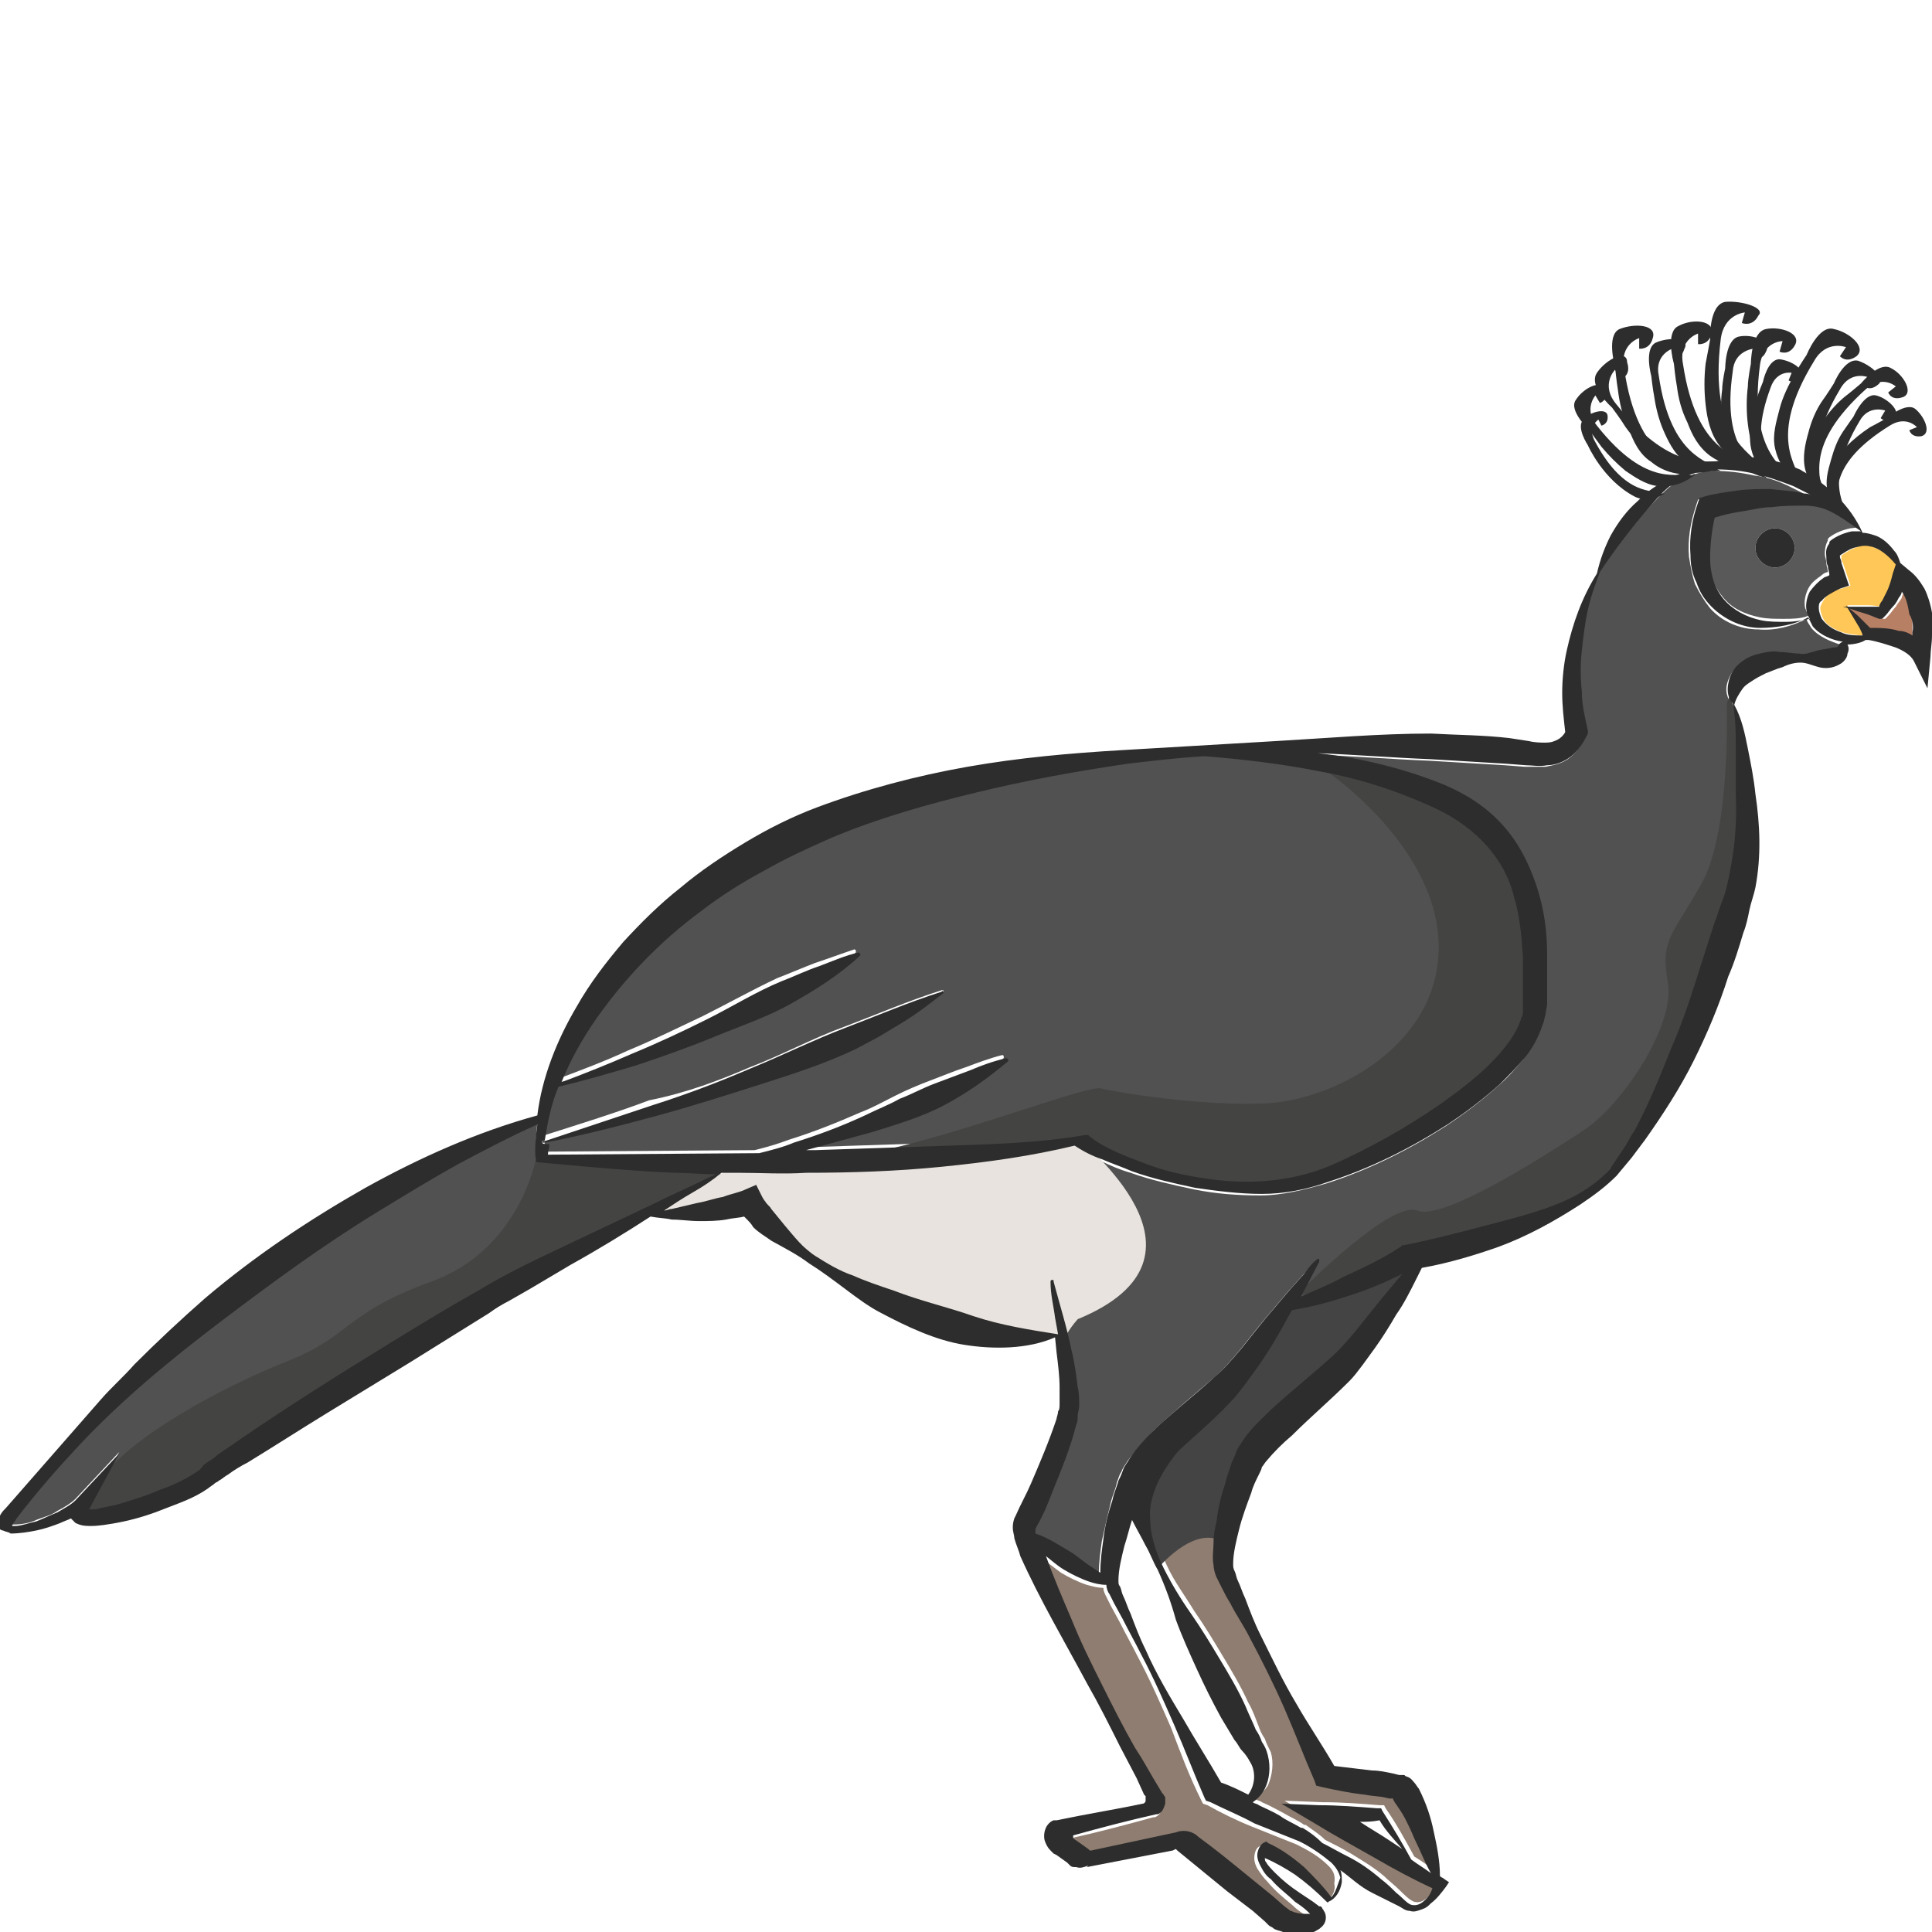 <?xml version="1.0" encoding="utf-8"?>
<!-- Generator: Adobe Illustrator 23.0.0, SVG Export Plug-In . SVG Version: 6.00 Build 0)  -->
<svg version="1.1" id="Layer_1" xmlns="http://www.w3.org/2000/svg" xmlns:xlink="http://www.w3.org/1999/xlink" x="0px" y="0px"
	 viewBox="0 0 128 128" style="enable-background:new 0 0 128 128;" xml:space="preserve">
<style type="text/css">
	.st0{fill:#515151;}
	.st1{fill:#595959;}
	.st2{fill:#FFC757;}
	.st3{fill:#B77F64;}
	.st4{fill:#8E7D70;}
	.st5{fill:#444444;}
	.st6{fill:#E8E3DE;}
	.st7{fill:#444443;}
	.st8{fill:#2D2D2D;}
</style>
<g>
	<path class="st0" d="M49.7,70.7c2.1-0.8,4.1-1.9,6.3-2.7c2.1-0.8,4.2-1.7,6.4-2.4c0,0,0.1,0,0.1,0c0,0,0,0.1,0,0.1
		c-0.9,0.7-1.8,1.4-2.8,2c-0.5,0.3-1,0.6-1.5,0.9l-1.5,0.8c-2.1,1-4.3,1.7-6.5,2.4c-2.2,0.7-4.4,1.4-6.6,2c-2.2,0.6-5.2,1.4-7.5,1.8
		c0,0.2-0.1,0.4-0.1,0.7l14-0.1c0.8-0.2,1.5-0.4,2.3-0.7c1.6-0.5,3.1-1.1,4.7-1.8c0.8-0.3,1.5-0.7,2.3-1.1c0.8-0.4,1.5-0.7,2.3-1
		c0.8-0.3,1.5-0.6,2.4-0.9c0.8-0.3,1.6-0.6,2.4-0.8c0,0,0.1,0,0.1,0.1c0,0,0,0.1,0,0.1c-1.3,1.2-2.7,2.1-4.2,2.9
		c-1.5,0.8-3.2,1.3-4.8,1.8c-1.4,0.5-2.9,0.9-4.4,1.2l0.6,0l9-0.3c3-0.1,6-0.2,8.9-0.7l0.2,0l0.1,0.1c1,0.8,2.4,1.4,3.7,1.8
		c1.3,0.5,2.7,0.8,4.1,1c2.8,0.4,5.7,0.2,8.2-0.9c2.6-1.1,5.1-2.5,7.3-4.1c1.1-0.8,2.2-1.7,3.2-2.6c0.9-0.9,1.8-2,2.1-3.1
		c0-0.1,0.1-0.3,0.1-0.4c0-0.1,0-0.2,0-0.4l0-1.1c0-0.7,0-1.4,0-2.1c-0.1-1.4-0.2-2.7-0.6-4c-0.7-2.5-2.5-4.6-4.9-5.7
		c-2.5-1.2-5.2-2-8-2.6c-2.5-0.5-5-0.7-7.6-1c-1.7,0.1-3.4,0.3-5.1,0.5c-3.4,0.5-6.7,1.1-10,1.9c-3.3,0.8-6.5,1.7-9.6,3
		c-1.5,0.6-3,1.4-4.5,2.2c-1.5,0.8-2.9,1.7-4.2,2.7c-2.7,2-5,4.4-6.9,7.1c-0.9,1.3-1.7,2.7-2.3,4.2c1.6-0.6,3.2-1.2,4.7-1.9
		c1.7-0.7,3.3-1.5,5-2.3c1.6-0.8,3.2-1.7,4.9-2.5c0.8-0.3,1.7-0.7,2.5-1c0.9-0.3,1.7-0.6,2.6-0.9c0,0,0.1,0,0.1,0.1c0,0,0,0.1,0,0.1
		c-1.4,1.3-3,2.3-4.6,3.2c-1.6,0.9-3.4,1.5-5.1,2.2c-1.7,0.7-3.5,1.3-5.2,1.9c-1.7,0.5-3.4,1-5.1,1.4c-0.5,1.2-0.7,2.3-0.9,3.5
		c2.2-0.7,5.1-1.6,7.2-2.4C45.5,72.4,47.6,71.6,49.7,70.7z"/>
	<path class="st1" d="M117.3,33.4c-0.7,0.1-1.4,0.2-2.1,0.3c-0.6,0.1-1.2,0.3-1.7,0.4c-0.2,0.9-0.3,1.8-0.3,2.7c0,1,0.3,2,0.9,2.7
		c0.6,0.8,1.5,1.2,2.5,1.4c0.5,0.1,1,0.1,1.6,0.1c0.5,0,1.1,0,1.6-0.2c-0.1-0.2-0.1-0.3-0.2-0.5c-0.1-0.4,0-0.9,0.2-1.3
		c0.2-0.4,0.5-0.6,0.9-0.9c0.1-0.1,0.3-0.2,0.4-0.2c0-0.2-0.1-0.4-0.1-0.6c0-0.2-0.1-0.4-0.1-0.6c0-0.2,0-0.5,0.2-0.9l0-0.1l0.1-0.1
		c0.4-0.3,0.9-0.5,1.4-0.6c0.2,0,0.4-0.1,0.6,0c-0.7-0.6-1.4-1.1-2.1-1.5c-0.6-0.2-1.2-0.3-1.8-0.4C118.7,33.3,118,33.3,117.3,33.4z
		 M117.6,37.6c-0.7,0-1.3-0.6-1.3-1.3c0-0.7,0.6-1.3,1.3-1.3c0.7,0,1.3,0.6,1.3,1.3C118.9,37,118.3,37.6,117.6,37.6z"/>
	<path class="st0" d="M44.7,77.6c-3-0.2-9-0.7-9.1-0.7c0,0-0.1,0-0.1-0.1c0-0.8,0-1.6,0.1-2.4c-1.8,0.8-3.5,1.7-5.2,2.6
		c-1.8,1-3.7,2.1-5.4,3.2c-3.6,2.2-7,4.7-10.3,7.2c-3.3,2.5-6.6,5.2-9.5,8.3c-1.4,1.5-2.8,3.1-4.1,4.8c-0.2,0.2-0.3,0.4-0.3,0.5
		c0,0,0.1,0,0.2,0c0.4,0,1-0.1,1.4-0.3c0.5-0.2,1-0.3,1.4-0.6c0.4-0.2,0.9-0.5,1.2-0.8l2.9-3.1l-2,3.7c0.1,0,0.2,0,0.4,0
		c0.5,0,0.9-0.2,1.4-0.3c1-0.3,1.9-0.6,2.9-1c0.9-0.4,1.9-0.8,2.6-1.3c0.1-0.1,0.2-0.1,0.2-0.2c0.1-0.1,0.2-0.2,0.3-0.3
		c0.2-0.2,0.4-0.3,0.7-0.5c0.4-0.3,0.9-0.6,1.3-0.9c3.5-2.4,7-4.6,10.6-6.8c1.8-1.1,3.6-2.1,5.4-3.2c1.9-1.1,3.7-2,5.6-2.9l5.7-2.7
		c1.5-0.7,3-1.4,4.4-2.2C46.5,77.7,45.6,77.7,44.7,77.6z"/>
	<path class="st2" d="M124.6,40.2c0.1-0.1,0.2-0.3,0.2-0.4c0.1-0.2,0.2-0.4,0.3-0.6c0.2-0.4,0.3-0.8,0.4-1.2l0.2-0.6
		c-0.5-0.6-1.1-1-1.7-1.2c-0.4-0.1-0.7-0.1-1.1,0.1c-0.3,0.1-0.6,0.3-0.9,0.5c0,0,0,0.1,0,0.1c0,0.1,0,0.3,0.1,0.4
		c0.1,0.3,0.2,0.6,0.3,0.9l0.2,0.6l-0.6,0.2c-0.5,0.1-1,0.4-1.2,0.8c-0.1,0.2-0.2,0.3-0.2,0.5c0,0.2,0.1,0.5,0.2,0.7
		c0.2,0.4,0.7,0.7,1.3,0.9c0.4,0.1,0.9,0.2,1.4,0.2l0,0c0-0.1-0.1-0.3-0.2-0.5l-0.3-0.5l-0.6-1c0.3,0,0.7,0,1.2,0
		C123.8,40.1,124.2,40.1,124.6,40.2z"/>
	<path class="st0" d="M120,41.6c-0.1-0.2-0.3-0.4-0.3-0.6c-1,0.5-2.1,0.8-3.2,0.7c-1.2,0-2.4-0.5-3.2-1.4c-0.4-0.5-0.7-1-1-1.6
		c-0.2-0.6-0.3-1.2-0.4-1.8c-0.1-1.2,0.1-2.3,0.5-3.5l0.1-0.3l0.3-0.1c0.7-0.2,1.5-0.3,2.2-0.4c0.7-0.1,1.5-0.1,2.2-0.1
		c0.7,0,1.5,0.1,2.2,0.3c0.2,0,0.3,0.1,0.5,0.1c-0.4-0.2-0.8-0.4-1.2-0.6c-0.8-0.4-1.6-0.7-2.5-0.8c-0.9-0.2-1.7-0.3-2.6-0.3
		c-0.7,0-1.4,0.2-2.1,0.5c-0.2,0.1-0.4,0.2-0.7,0.4c-0.6,0.5-1.2,1.1-1.7,1.7c-1.1,1.3-2.2,2.7-3.2,4.2c-0.3,0.8-0.6,1.7-0.8,2.5
		c-0.2,0.9-0.3,1.8-0.4,2.7c-0.1,0.9-0.1,1.8,0,2.7c0,0.9,0.2,1.7,0.4,2.6l0,0.2l-0.1,0.2c-0.2,0.4-0.5,0.9-1,1.3
		c-0.5,0.4-1.1,0.5-1.6,0.6c-0.5,0-1,0-1.4,0l-1.3-0.1c-1.7-0.1-3.4-0.2-5-0.3c-2.5-0.1-5-0.3-7.5-0.4c2.9,0.3,5.7,1,8.4,2.1
		c1.4,0.6,2.7,1.5,3.8,2.6c1.1,1.2,1.9,2.6,2.3,4.1c0.5,1.5,0.6,3,0.7,4.5c0,0.7,0,1.5,0,2.2l0,1.1c0,0.2,0,0.5-0.1,0.7
		c0,0.2-0.1,0.5-0.2,0.7c-0.3,0.8-0.7,1.5-1.2,2.2c-0.5,0.6-1,1.2-1.6,1.7c-1.1,1-2.3,1.9-3.5,2.7c-2.5,1.6-5.1,2.9-7.9,3.8
		c-1.4,0.4-2.9,0.8-4.4,0.8c-1.5,0-2.9-0.1-4.4-0.4c-1.4-0.3-2.8-0.6-4.2-1.1c-0.7-0.2-1.4-0.5-2-0.8c-0.6-0.3-1.2-0.5-1.8-0.9
		c-2.9,0.7-5.9,1.1-8.8,1.4c-3,0.3-6,0.4-9,0.4c-1.5,0-3,0-4.5,0c-0.4,0-0.7,0-1.1,0c-0.6,0.5-1.3,0.9-1.9,1.3
		c-0.6,0.4-1.2,0.8-1.9,1.2c0.2,0,0.3-0.1,0.5-0.1l1.7-0.4c0.6-0.1,1.1-0.2,1.7-0.4c0.5-0.1,1.1-0.3,1.5-0.5l0.7-0.3l0.4,0.8
		c0,0,0.1,0.2,0.2,0.3c0.1,0.2,0.2,0.3,0.4,0.5l0.9,1.1c0.6,0.7,1.3,1.4,2,2c0.8,0.5,1.6,1,2.5,1.3c0.9,0.3,1.8,0.6,2.7,1
		c1.7,0.7,3.5,1.2,5.3,1.7c1.7,0.5,3.6,0.9,5.6,1.2l-0.2-1.1c-0.1-0.8-0.3-1.5-0.3-2.4c0,0,0-0.1,0.1-0.1c0,0,0,0,0.1,0l0,0.1
		c0.4,1.5,0.9,3,1.2,4.6c0.2,0.8,0.3,1.6,0.4,2.4c0,0.4,0.1,0.8,0.1,1.2c0,0.2,0,0.4-0.1,0.7c0,0.2-0.1,0.4-0.1,0.6
		c-0.4,1.6-1,3-1.6,4.5c-0.3,0.7-0.7,1.4-1,2.2l-0.1,0.2c0,0,0,0,0,0c0,0.1,0,0.2,0,0.3c0.8,0.3,1.5,0.8,2.3,1.2
		c0.5,0.3,1,0.6,1.4,1l0.6,0.4c0-0.8,0.1-1.5,0.2-2.2c0.2-0.9,0.4-1.8,0.6-2.6c0.1-0.4,0.3-0.8,0.4-1.3c0.1-0.2,0.1-0.4,0.3-0.7
		c0.1-0.3,0.3-0.5,0.4-0.7c0.6-0.8,1.2-1.4,1.8-2.1c1.3-1.2,2.6-2.3,3.9-3.4c0.6-0.5,1.1-1.1,1.7-1.8l1.6-2l1.7-2l0.9-1
		c0.3-0.3,0.5-0.6,0.9-1c0,0,0.1,0,0.1,0c0,0,0,0.1,0,0.1l0,0.1L86.1,86c0,0,0,0,0,0c1-0.4,1.9-0.9,2.8-1.3c1.3-0.6,2.6-1.3,3.8-2
		l0.1-0.1l0.1,0c1.9-0.5,3.8-1,5.8-1.4c1.9-0.5,3.8-1,5.6-1.9c0.9-0.5,1.7-1.1,2.3-1.8l0.4-0.6l0.4-0.6c0.3-0.4,0.5-0.9,0.8-1.3
		c0.9-1.7,1.7-3.6,2.4-5.4c0.7-1.8,1.4-3.7,2-5.6l0.9-2.8c0.1-0.5,0.3-1,0.5-1.4c0.1-0.4,0.3-0.9,0.4-1.4c0.4-1.9,0.6-3.7,0.5-5.7
		c0-1,0-2,0-3c0-1,0-2-0.2-3c0,0,0,0,0,0c-0.2-0.4-0.4-0.8-0.3-1.3c0.1-0.5,0.4-1,0.8-1.4c0.4-0.3,0.9-0.5,1.3-0.6
		c0.5-0.1,0.9-0.1,1.3-0.1c0.4,0.1,0.9,0.1,1.3,0.1c0.4,0,0.9-0.1,1.2-0.2c0.4-0.1,0.7-0.1,1-0.2c0.1,0,0.2,0,0.4-0.1
		c0.1,0,0.2-0.1,0.3-0.2c0,0,0,0-0.1,0C121.3,42.5,120.5,42.2,120,41.6z"/>
	<path class="st3" d="M126.2,39.2c-0.1,0.1-0.2,0.3-0.2,0.4c-0.1,0.2-0.3,0.4-0.4,0.6c-0.2,0.2-0.3,0.4-0.5,0.6l-0.2,0.2l-0.2,0
		c-0.4-0.1-0.7-0.2-1.1-0.4c-0.4-0.1-0.9-0.3-1.3-0.4c0.3,0.2,0.6,0.5,0.9,0.8c0.1,0.1,0.3,0.3,0.4,0.4c0.1,0.1,0.2,0.2,0.3,0.3
		c0.6,0,1.2,0,1.9,0.2c0.3,0.1,0.6,0.2,0.9,0.3c0-0.1,0-0.1,0-0.2c0-0.4,0-0.9,0-1.3C126.6,40.1,126.5,39.6,126.2,39.2z"/>
	<path class="st4" d="M85.8,86.6c-0.3,0.5-0.6,1.1-0.9,1.6c-0.4,0.8-0.9,1.5-1.4,2.2c-0.2,0.4-0.5,0.7-0.8,1.1
		c-0.3,0.4-0.6,0.7-0.9,1.1c-1.2,1.2-2.4,2.2-3.5,3.3c-2.3,2.7-1.9,4.5-1.9,4.5c0.1,1.1,0.4,2.3,0.9,3.3c0.5,1.1,1.2,2,1.8,3
		c0.7,1,1.3,2,1.9,3c0.6,1,1.2,2,1.7,3.1c0.3,0.5,0.5,1.1,0.7,1.6c0.1,0.3,0.2,0.5,0.4,0.8c0.1,0.3,0.2,0.5,0.4,0.9
		c0.2,0.7,0.1,1.5-0.2,2.2c-0.2,0.3-0.5,0.6-0.8,0.9c0.1,0.1,0.3,0.1,0.4,0.2c0.5,0.2,1,0.5,1.4,0.7c0.5,0.3,1,0.5,1.4,0.8l0.1,0
		c0.4,0.3,0.9,0.6,1.3,1c0.6,0.3,1.2,0.6,1.7,0.9c0.8,0.5,1.5,0.9,2.2,1.5c0.3,0.3,0.7,0.6,1,0.9c0.3,0.3,0.7,0.7,1,0.8
		c0.4,0.1,0.7-0.1,1-0.4c0.2-0.2,0.3-0.5,0.4-0.7c-1.3-0.6-2.5-1.3-3.8-2c-1.3-0.7-2.7-1.5-4-2.3l-2.2-1.3l2.5,0.1
		c1.3,0,2.6,0.1,3.8,0.2l0.3,0l0.1,0.2c0.7,1,1.3,2.1,1.9,3.2c0.5,0.3,0.9,0.6,1.3,0.9c-0.4-0.8-0.8-1.6-1.1-2.3
		c-0.2-0.4-0.4-0.9-0.6-1.3c-0.2-0.4-0.4-0.8-0.7-1.1c-0.4-0.4,0.1-0.1-0.6-0.3c-0.5-0.1-1-0.1-1.4-0.2c-1-0.1-1.9-0.3-2.8-0.5
		l-0.4-0.1l-0.1-0.3c-0.7-1.6-1.3-3.2-2-4.8c-0.7-1.6-1.5-3.1-2.3-4.7c-0.4-0.8-0.8-1.5-1.3-2.3c-0.2-0.4-0.4-0.8-0.6-1.1
		c-0.1-0.2-0.2-0.4-0.3-0.6c-0.1-0.2-0.2-0.5-0.2-0.8c-0.1-0.5-0.1-1,0-1.5c0-0.5,0.1-0.9,0.2-1.4c0.2-0.9,0.4-1.7,0.6-2.6
		c0.1-0.4,0.3-0.8,0.4-1.3c0.1-0.2,0.1-0.4,0.3-0.7c0.1-0.3,0.3-0.5,0.4-0.7c0.6-0.8,1.2-1.4,1.9-2.1c1.3-1.2,2.7-2.3,3.9-3.4
		c0.6-0.5,1.1-1.1,1.7-1.8l1.6-2l1.6-2c-1.2,0.6-2.4,1.1-3.7,1.5C88.2,86.1,87,86.4,85.8,86.6z"/>
	<path class="st4" d="M88,123.6c-0.6-0.6-1.3-1-2.1-1.4c-0.5-0.2-1-0.4-1.5-0.6c-0.5-0.2-1-0.4-1.5-0.6c-1-0.4-2-0.9-2.9-1.4
		l-0.3-0.1l-0.1-0.2c-0.8-1.6-1.4-3.2-2-4.8c-0.7-1.6-1.4-3.2-2.2-4.7c-0.4-0.8-0.8-1.5-1.2-2.3l-0.6-1.1c-0.1-0.2-0.2-0.4-0.3-0.6
		c-0.1-0.2-0.2-0.4-0.2-0.6c-0.4,0-0.7-0.1-1.1-0.2c-0.6-0.2-1.2-0.5-1.7-0.8c-0.4-0.3-0.8-0.6-1.2-0.9c0.5,1.4,1.1,2.8,1.7,4.2
		c0.6,1.4,1.3,2.9,2,4.3c0.7,1.4,1.5,2.8,2.2,4.2c0.4,0.7,0.8,1.4,1.2,2l0.6,1l0.1,0.1c0,0.1,0.1,0.1,0.1,0.2c0,0.1,0.1,0.3,0,0.4
		c0,0.3-0.2,0.6-0.5,0.7l0,0l-0.1,0c-1.8,0.5-3.7,1-5.5,1.4c0,0-0.1,0.1,0,0.1c0,0,0,0,0,0.1l0.3,0.2l0.7,0.5l0.1,0.1c0,0,0,0,0,0
		c0,0,0,0,0,0l0,0l0.1,0l5.6-1.2c0.5-0.2,1.1-0.1,1.5,0.3c1.1,0.9,2.2,1.7,3.3,2.6l1.6,1.3l0.8,0.7l0.4,0.3c0.1,0,0.2,0.1,0.3,0.1
		c0.3,0.1,0.6,0.1,0.9,0.1c0,0,0.1,0,0.1,0l-0.1-0.1c-0.3-0.2-0.6-0.4-0.9-0.7c-0.6-0.5-1.1-0.9-1.6-1.5c-0.3-0.3-0.5-0.6-0.7-0.9
		c-0.1-0.2-0.2-0.4-0.2-0.7c0-0.3,0.1-0.7,0.4-0.8l0.2-0.1l0.1,0.1c0.9,0.4,1.7,0.9,2.4,1.6c0.7,0.6,1.3,1.3,1.8,2
		c0.3-0.3,0.5-0.7,0.4-1.1C88.5,124.2,88.3,123.9,88,123.6z"/>
	<path class="st5" d="M76.9,103.7c0,0,2.6-3,4.4-1.3c1.1-4.7,1.3-7.2,4.5-9.4c3.2-2.2,5.8-5.9,6.3-6.6c0.5-0.8,1.9-3.5,1.7-3.4
		c-0.2,0.1-5.8,3.3-8.5,3.6c-1.2,1.5-6.1,8.2-7.9,8.9s-3.1,3.1-2.6,3.8C75.3,100.1,76.9,103.7,76.9,103.7z"/>
	<path class="st6" d="M71.7,75.5c-0.4,0.1,9.9,7.7-0.3,11.9c-0.7,0.8-0.7,1.1-0.9,1.1c-0.2,0-2.2,0.7-4.9,0
		c-2.7-0.7-9.1-3.4-10.1-4.1c-1-0.7-5.1-4.1-5.5-4.6c-1.5,0.4-5.8,0.6-6.6,0.4c2.4-1.4,5.8-3.2,5.8-3.2s10.4,0.1,13.1-0.2
		C65.2,76.7,71.7,75.5,71.7,75.5z"/>
	<path class="st7" d="M87.9,51.1c0,0,8.9,6,7.2,13.6c-1.2,5.3-7.2,8.2-11.2,8.4c-4.2,0.2-9.8-0.7-11-1c-1.2-0.2-12.6,4.4-18.1,4.7
		c11-0.6,17-1.3,17-1.3s8.8,5.6,16.3,2.3c6.5-2.6,12.3-5.9,13.2-9.8c0.8-3.9,0.5-11-2.7-13.2C95.2,52.5,87.9,51.1,87.9,51.1z"/>
	<path class="st7" d="M35.5,76.8c0,0-1.1,6-6.9,8.1c-5.8,2.1-5.3,3.6-9.6,5.3c-4.3,1.7-10.4,5-12.4,7.9c-1.9,2.7-1.1,2.5-1.1,2.5
		s6.4-0.7,8.2-2.5s13.9-9.2,16-10.3s14.7-8,15.3-8.4s3.8-2.5,3.7-2.5S35.5,76.8,35.5,76.8z"/>
	<path class="st7" d="M114.4,46.6c0,0,0.3,8.5-1.7,12s-2.7,3.7-2.2,6.5c0.5,2.8-3,8.1-5.6,9.8c-2.6,1.7-9.3,6-11,5.3
		c-1.7-0.7-7.5,5.1-7.8,5.4s1.9,0.2,2.7-0.2c0.8-0.4,6.4-2.6,6.4-2.6s7.2-2,8.7-3c1.5-0.9,4.7-3.5,6.8-9.2
		c1.6-3.3,5.2-10.8,5.1-12.9c-0.1-2.2-0.4-6.8-0.4-7.9c-0.1-1.2,0.1-1.6-0.3-2.3c-0.3-0.8-0.5-1.4-0.5-1.4L114.4,46.6z"/>
	<path class="st8" d="M117.6,35c-0.7,0-1.3,0.6-1.3,1.3c0,0.7,0.6,1.3,1.3,1.3c0.7,0,1.3-0.6,1.3-1.3C118.9,35.6,118.3,35,117.6,35z
		"/>
	<path class="st8" d="M127.5,39c-0.3-0.5-0.6-0.9-1-1.2l-0.6-0.5c-0.1-0.3-0.2-0.6-0.4-0.8c-0.3-0.4-0.7-0.8-1.2-1
		c-0.3-0.1-0.6-0.2-0.9-0.2c0,0,0,0,0,0c-0.8-1.8-2.3-3.2-4-4.1c-0.1-0.1-0.2-0.1-0.4-0.2c-0.6-0.2-0.8-0.3-1.2-0.4
		c-0.3-0.1-0.6-0.1-0.8-0.2c-0.6-0.1-0.7-0.1-1.2-0.1c-0.6,0-1.1,0.1-1.7,0.2c-0.2,0-0.5,0.1-0.9,0.2c-3.3,1-4.3,2.1-4.7,2.5
		c-0.7,0.6-1.3,1.4-1.8,2.3c-0.4,0.8-0.7,1.6-0.9,2.5c-1,1.6-1.6,3.3-2,5.1c-0.2,0.9-0.3,1.9-0.3,2.8c0,0.9,0.1,1.7,0.2,2.6
		c-0.1,0.2-0.3,0.4-0.5,0.5c-0.2,0.1-0.4,0.2-0.8,0.2c-0.3,0-0.7,0-1.1-0.1l-1.3-0.2c-1.7-0.2-3.4-0.2-5.2-0.3
		c-3.4,0-6.8,0.3-10.3,0.5l-10.2,0.6c-3.4,0.2-6.8,0.5-10.2,1.1c-3.4,0.6-6.8,1.5-10,2.7c-1.6,0.6-3.2,1.4-4.7,2.3
		c-1.5,0.9-3,1.9-4.3,3c-1.4,1.1-2.6,2.3-3.8,3.6c-1.1,1.3-2.2,2.7-3.1,4.3c-1.3,2.2-2.3,4.7-2.6,7.2c-4,1.1-7.8,2.8-11.4,4.8
		c-3.7,2.1-7.3,4.5-10.6,7.3c-1.6,1.4-3.2,2.9-4.7,4.4c-0.7,0.8-1.5,1.5-2.2,2.3c-0.7,0.8-1.4,1.6-2.1,2.4c-1.4,1.6-2.8,3.2-4.2,4.8
		c-0.2,0.2-0.4,0.4-0.5,0.8c0,0.1,0,0.2,0,0.4c0,0.2,0.2,0.3,0.3,0.3c0.2,0.1,0.4,0.1,0.5,0.2c0.6,0,1.2-0.1,1.7-0.2
		c0.5-0.1,1.1-0.3,1.6-0.5c0.2-0.1,0.5-0.2,0.7-0.3h0c0.1,0.1,0.2,0.2,0.3,0.3c0.4,0.2,0.7,0.2,1,0.2c0.6,0,1.1-0.1,1.7-0.2
		c1.1-0.2,2.1-0.5,3.1-0.9c1-0.4,2-0.7,3-1.4c0.1-0.1,0.3-0.2,0.4-0.3c0.1-0.1,0.2-0.1,0.3-0.2c0.2-0.1,0.4-0.3,0.6-0.4
		c0.4-0.3,0.9-0.6,1.3-0.8c1.8-1.1,3.5-2.2,5.3-3.3l5.4-3.3l5.3-3.3c0.4-0.3,0.9-0.6,1.3-0.8l1.4-0.8l2.7-1.6c1.8-1,3.6-2.1,5.3-3.2
		c0.5,0.1,1,0.1,1.4,0.2c0.6,0,1.2,0.1,1.8,0.1c0.6,0,1.2,0,1.8-0.1c0.4-0.1,0.8-0.1,1.2-0.2c0,0,0.1,0.1,0.1,0.1
		c0.2,0.2,0.4,0.4,0.5,0.6c0.4,0.4,0.8,0.6,1.2,0.9c0.9,0.5,1.7,0.9,2.5,1.5c0.8,0.5,1.6,1.1,2.4,1.7c0.8,0.6,1.6,1.2,2.4,1.6
		c1.7,0.9,3.6,1.8,5.5,2.1c1.9,0.3,4.2,0.3,6-0.5l0.1,1c0.1,0.8,0.2,1.6,0.2,2.3c0,0.4,0,0.8,0,1.1c0,0.2,0,0.4-0.1,0.5
		c0,0.2-0.1,0.4-0.1,0.5c-0.5,1.5-1.1,2.9-1.7,4.3c-0.3,0.7-0.7,1.4-1,2.1l-0.1,0.2c-0.1,0.3-0.1,0.5-0.1,0.6c0,0.3,0.1,0.5,0.1,0.7
		c0.1,0.4,0.3,0.8,0.4,1.2c1.3,2.9,2.9,5.6,4.4,8.4c0.8,1.4,1.5,2.8,2.2,4.2l1.1,2.1l0.5,1.1l0.1,0.1c0,0,0,0,0,0.1
		c0,0.1,0,0.1,0,0.2c0,0.1-0.1,0.2-0.2,0.2c-1.9,0.4-3.8,0.7-5.7,1.1l-0.1,0l-0.1,0c-0.5,0.2-0.7,0.8-0.6,1.3
		c0.1,0.3,0.2,0.5,0.4,0.7c0.1,0.1,0.1,0.1,0.2,0.2l0.2,0.1l0.7,0.5l0.1,0.1l0.1,0.1c0.1,0.1,0.2,0.1,0.4,0.1c0.3,0.1,0.5,0,0.8-0.1
		l-0.1,0.1l5.7-1.1l0.2-0.1l0.1,0.1c1.1,0.9,2.2,1.8,3.3,2.7l1.7,1.3l0.8,0.7l0.2,0.2c0.1,0.1,0.1,0.1,0.3,0.2
		c0.2,0.2,0.5,0.2,0.7,0.3c0.4,0.1,0.8,0.1,1.3,0.1c0.2,0,0.4,0,0.7-0.1c0.1,0,0.2-0.1,0.4-0.2c0.1-0.1,0.3-0.2,0.4-0.5
		c0.1-0.3,0-0.6-0.1-0.7c0-0.1-0.1-0.1-0.1-0.2l0,0l0,0l0,0l-0.1-0.1l0,0l-0.1,0l-0.4-0.3c-0.3-0.2-0.6-0.4-0.9-0.6
		c-0.6-0.4-1.1-0.8-1.6-1.3c-0.2-0.2-0.5-0.5-0.6-0.7c-0.1-0.1-0.1-0.2-0.1-0.3c0.7,0.3,1.4,0.7,2,1.1c0.7,0.5,1.4,1.1,2.1,1.8
		c0,0,0,0,0,0c0,0,0.1,0.1,0.1,0c0.5-0.2,0.8-0.7,0.9-1.3c0-0.3,0-0.6-0.1-0.8c0.7,0.5,1.3,1.1,2.1,1.5c0.4,0.2,0.8,0.4,1.2,0.6
		l0.6,0.3c0.2,0.1,0.4,0.3,0.7,0.3c0.3,0.1,0.5,0,0.8-0.1c0.3-0.1,0.4-0.2,0.6-0.4c0.4-0.3,0.7-0.7,1-1.1l0.2-0.3l-0.3-0.2
		c-0.1-0.1-0.2-0.1-0.3-0.2c0-1-0.2-2-0.4-2.9c-0.2-1-0.5-1.9-1-2.9c-0.1-0.1-0.2-0.3-0.3-0.4c-0.1-0.1-0.2-0.3-0.5-0.4
		c-0.1,0-0.1-0.1-0.2-0.1c0,0-0.1,0-0.1,0l0,0l-0.2,0l-0.4-0.1c-0.5-0.1-0.9-0.2-1.4-0.2c-0.8-0.1-1.7-0.2-2.5-0.3
		c-0.8-1.4-1.7-2.7-2.5-4.1c-0.9-1.5-1.6-3-2.4-4.6c-0.4-0.8-0.7-1.6-1-2.4c-0.2-0.4-0.3-0.8-0.5-1.2c-0.1-0.2-0.1-0.4-0.2-0.6
		c-0.1-0.2-0.1-0.3-0.1-0.5c0-0.7,0.2-1.5,0.4-2.3c0.2-0.8,0.5-1.6,0.8-2.4c0.1-0.4,0.3-0.8,0.5-1.2c0.1-0.2,0.2-0.4,0.2-0.5
		c0.1-0.1,0.2-0.3,0.3-0.4c0.5-0.6,1.1-1.2,1.7-1.7c1.2-1.2,2.5-2.3,3.8-3.6c0.3-0.3,0.6-0.7,0.9-1.1c0.3-0.4,0.5-0.7,0.8-1.1
		c0.5-0.7,1-1.5,1.4-2.2c0.5-0.7,0.9-1.5,1.3-2.3l0.4-0.8c1.7-0.3,3.4-0.8,5.1-1.4c1.9-0.7,3.7-1.7,5.4-2.8c0.9-0.6,1.7-1.2,2.4-1.9
		l0.5-0.6l0.5-0.6l0.9-1.2c1.2-1.7,2.3-3.4,3.2-5.2c0.9-1.8,1.7-3.7,2.3-5.6c0.4-0.9,0.7-1.9,1-2.9c0.2-0.5,0.3-1,0.4-1.5
		c0.1-0.5,0.3-1,0.4-1.5c0.4-2.1,0.3-4.2,0-6.2c-0.1-1-0.3-2-0.5-3c-0.2-1-0.4-2-0.9-2.9c0.1-0.4,0.3-0.7,0.5-1
		c0.2-0.3,0.4-0.4,0.7-0.6c0.3-0.2,0.5-0.3,0.9-0.5c0.3-0.1,0.7-0.3,1.1-0.4c0.4-0.2,0.8-0.3,1.2-0.3c0.4,0,0.8,0.2,1.2,0.3
		c0.4,0.1,0.9,0.1,1.4-0.2c0.2-0.1,0.5-0.4,0.5-0.7c0.1-0.2,0.1-0.4,0-0.6c0.4,0,0.9-0.1,1.2-0.3l0.2,0c0.6,0.1,1.2,0.3,1.8,0.5
		c0.5,0.2,1,0.5,1.2,0.9l0.9,1.8l0.2-2.1c0-0.4,0.1-0.9,0.1-1.4c0-0.5,0-1,0-1.5C127.9,40,127.7,39.4,127.5,39z M123.3,35.2
		c-0.2,0-0.4,0-0.6,0c-0.5,0.1-1,0.3-1.4,0.6l-0.1,0.1l0,0.1c-0.3,0.4-0.2,0.7-0.2,0.9c0,0.2,0,0.4,0.1,0.6c0,0.2,0.1,0.4,0.1,0.6
		c-0.1,0.1-0.3,0.1-0.4,0.2c-0.3,0.2-0.6,0.5-0.9,0.9c-0.2,0.4-0.3,0.9-0.2,1.3c0,0.2,0.1,0.3,0.2,0.5c-0.5,0.1-1,0.2-1.6,0.2
		c-0.5,0-1.1,0-1.6-0.1c-1-0.2-1.9-0.7-2.5-1.4c-0.6-0.7-0.9-1.7-0.9-2.7c0-0.9,0.1-1.8,0.3-2.7c0.6-0.2,1.1-0.3,1.7-0.4
		c0.7-0.1,1.4-0.3,2.1-0.3c0.7-0.1,1.4-0.1,2.1-0.1c0.6,0,1.2,0.1,1.8,0.4C121.9,34.2,122.6,34.7,123.3,35.2z M35.9,75.6
		c0.1,0,0.2,0,0.2-0.1c0.2-1.2,0.4-2.3,0.9-3.5c1.7-0.4,3.4-0.9,5.1-1.4c1.8-0.6,3.5-1.2,5.2-1.9c1.7-0.7,3.5-1.3,5.1-2.2
		c1.6-0.9,3.2-1.9,4.6-3.2c0,0,0-0.1,0-0.1c0,0-0.1-0.1-0.1-0.1c-0.9,0.2-1.8,0.6-2.6,0.9c-0.9,0.3-1.7,0.7-2.5,1
		c-1.7,0.7-3.3,1.7-4.9,2.5c-1.6,0.8-3.3,1.6-5,2.3c-1.6,0.7-3.1,1.3-4.7,1.9c0.6-1.5,1.4-2.9,2.3-4.2c1.9-2.7,4.2-5.1,6.9-7.1
		c1.3-1,2.7-1.9,4.2-2.7c1.4-0.8,2.9-1.5,4.5-2.2c3.1-1.3,6.3-2.2,9.6-3c3.3-0.8,6.6-1.4,10-1.9c1.7-0.2,3.4-0.4,5.1-0.5
		c2.5,0.2,5.1,0.5,7.6,1c2.8,0.5,5.5,1.4,8,2.6c2.4,1.2,4.3,3.2,4.9,5.7c0.4,1.3,0.5,2.6,0.6,4c0,0.7,0,1.4,0,2.1l0,1.1
		c0,0.2,0,0.2,0,0.4c0,0.1,0,0.3-0.1,0.4c-0.3,1.1-1.2,2.2-2.1,3.1c-1,1-2.1,1.8-3.2,2.6c-2.3,1.6-4.8,3-7.3,4.1
		c-2.6,1.1-5.4,1.3-8.2,0.9c-1.4-0.2-2.8-0.5-4.1-1c-1.3-0.5-2.7-1-3.7-1.8l-0.1-0.1l-0.2,0c-2.9,0.5-5.9,0.6-8.9,0.7l-9,0.3l-0.6,0
		c1.5-0.4,2.9-0.8,4.4-1.2c1.6-0.5,3.3-1,4.8-1.8c1.5-0.8,2.9-1.8,4.2-2.9c0,0,0-0.1,0-0.1c0,0-0.1-0.1-0.1-0.1
		c-0.9,0.2-1.7,0.5-2.4,0.8c-0.8,0.3-1.6,0.6-2.4,0.9c-0.8,0.3-1.5,0.7-2.3,1c-0.7,0.4-1.5,0.7-2.3,1.1c-1.5,0.7-3.1,1.3-4.7,1.8
		c-0.7,0.3-1.5,0.5-2.3,0.7l-14,0.1c0-0.2,0.1-0.5,0.1-0.7c-0.1,0-0.1,0-0.2,0C35.9,75.8,35.9,75.7,35.9,75.6
		C35.8,75.6,35.9,75.6,35.9,75.6z M5.7,100.2C5.7,100.2,5.7,100.2,5.7,100.2C5.7,100.2,5.7,100.2,5.7,100.2z M43,79.9l-5.7,2.7
		c-1.9,0.9-3.8,1.8-5.6,2.9c-1.8,1-3.6,2.1-5.4,3.2c-3.6,2.2-7.1,4.4-10.6,6.8c-0.4,0.3-0.9,0.6-1.3,0.9c-0.2,0.2-0.4,0.3-0.7,0.5
		c-0.1,0.1-0.3,0.2-0.3,0.3c-0.1,0.1-0.1,0.1-0.2,0.2c-0.7,0.5-1.7,1-2.6,1.3c-0.9,0.4-1.9,0.7-2.9,1c-0.5,0.1-1,0.2-1.4,0.3
		c-0.1,0-0.3,0-0.4,0l2-3.7l-2.9,3.1c-0.3,0.3-0.7,0.5-1.2,0.8c-0.5,0.2-0.9,0.4-1.4,0.6c-0.5,0.1-1,0.3-1.4,0.3c-0.1,0-0.2,0-0.2,0
		c0-0.1,0.2-0.3,0.3-0.5c1.3-1.7,2.7-3.3,4.1-4.8c2.9-3.1,6.2-5.8,9.5-8.3c3.3-2.5,6.7-5,10.3-7.2c1.8-1.1,3.6-2.2,5.4-3.2
		c1.7-0.9,3.4-1.8,5.2-2.6c-0.1,0.8-0.2,1.6-0.1,2.4c0,0,0,0.1,0.1,0.1c0.1,0,6.1,0.6,9.1,0.7c0.9,0,1.8,0.1,2.7,0.1
		C46,78.5,44.4,79.2,43,79.9z M88.2,125.7c-0.5-0.7-1.2-1.4-1.8-2c-0.7-0.6-1.5-1.2-2.4-1.6l-0.1-0.1l-0.2,0.1
		c-0.2,0.1-0.4,0.5-0.4,0.8c0,0.3,0.1,0.5,0.2,0.7c0.2,0.4,0.4,0.7,0.7,0.9c0.5,0.6,1.1,1,1.6,1.5c0.3,0.2,0.6,0.4,0.9,0.7l0.1,0.1
		c0,0-0.1,0-0.1,0c-0.3,0-0.6,0-0.9-0.1c-0.1,0-0.2-0.1-0.3-0.1l-0.4-0.3l-0.8-0.7l-1.6-1.3c-1.1-0.9-2.2-1.8-3.3-2.6
		c-0.4-0.4-1-0.5-1.5-0.3l-5.6,1.2l-0.1,0l0,0c0,0,0,0,0,0c0,0,0,0,0,0l-0.1-0.1l-0.7-0.5l-0.3-0.2c0,0,0,0,0-0.1c0-0.1,0-0.1,0-0.1
		c1.8-0.5,3.7-1,5.5-1.4l0.1,0l0,0c0.3-0.1,0.4-0.4,0.5-0.7c0-0.1,0-0.3,0-0.4c0-0.1-0.1-0.1-0.1-0.2l-0.1-0.1l-0.6-1
		c-0.4-0.7-0.8-1.4-1.2-2c-0.8-1.4-1.5-2.8-2.2-4.2c-0.7-1.4-1.4-2.8-2-4.3c-0.6-1.4-1.2-2.8-1.7-4.2c0.4,0.3,0.7,0.6,1.2,0.9
		c0.5,0.3,1.1,0.6,1.7,0.8c0.3,0.1,0.7,0.2,1.1,0.2c0,0.2,0.1,0.5,0.2,0.6c0.1,0.2,0.2,0.4,0.3,0.6l0.6,1.1c0.4,0.8,0.8,1.5,1.2,2.3
		c0.8,1.5,1.5,3.1,2.2,4.7c0.7,1.6,1.3,3.2,2,4.8l0.1,0.2l0.3,0.1c1,0.5,2,0.9,2.9,1.4c0.5,0.2,1,0.4,1.5,0.6c0.5,0.2,1,0.4,1.5,0.6
		c0.8,0.4,1.5,0.9,2.1,1.4c0.3,0.3,0.5,0.6,0.6,1C88.6,124.9,88.5,125.4,88.2,125.7z M74.1,104.7c0-0.7,0.2-1.5,0.4-2.3
		c0.2-0.6,0.3-1.1,0.5-1.7c0,0,0,0,0,0c0.3,0.6,0.6,1.1,0.9,1.7c0.3,0.5,0.5,1.1,0.8,1.6c0.5,1.1,0.9,2.2,1.2,3.3
		c0.4,1.1,0.9,2.2,1.4,3.3c0.5,1.1,1,2.1,1.6,3.2c0.3,0.5,0.6,1,0.9,1.5c0.2,0.2,0.3,0.5,0.5,0.7c0.2,0.2,0.4,0.5,0.5,0.7
		c0.4,0.6,0.4,1.5-0.1,2.2c-0.6-0.3-1.2-0.6-1.8-0.8c-0.8-1.4-1.7-2.8-2.5-4.2c-0.9-1.5-1.8-3-2.5-4.6c-0.4-0.8-0.7-1.6-1-2.4
		c-0.2-0.4-0.3-0.8-0.5-1.2c-0.1-0.2-0.1-0.4-0.2-0.6C74.1,105,74.1,104.9,74.1,104.7z M91.4,86.2l-1.6,2c-0.6,0.7-1.1,1.3-1.7,1.8
		c-1.2,1.1-2.6,2.2-3.9,3.4c-0.6,0.6-1.3,1.2-1.9,2.1c-0.1,0.2-0.3,0.4-0.4,0.7c-0.1,0.3-0.2,0.5-0.3,0.7c-0.1,0.4-0.3,0.8-0.4,1.3
		c-0.3,0.9-0.5,1.7-0.6,2.6c-0.1,0.4-0.2,0.9-0.2,1.4c0,0.5-0.1,0.9,0,1.5c0,0.2,0.1,0.6,0.2,0.8c0.1,0.2,0.2,0.4,0.3,0.6
		c0.2,0.4,0.4,0.8,0.6,1.1c0.4,0.8,0.9,1.5,1.3,2.3c0.8,1.5,1.6,3.1,2.3,4.7c0.7,1.6,1.3,3.2,2,4.8l0.1,0.3l0.4,0.1
		c0.9,0.2,1.9,0.4,2.8,0.5c0.5,0.1,1,0.1,1.4,0.2c0.7,0.2,0.3-0.2,0.6,0.3c0.2,0.3,0.5,0.7,0.7,1.1c0.2,0.4,0.4,0.8,0.6,1.3
		c0.4,0.8,0.7,1.6,1.1,2.3c-0.4-0.3-0.9-0.6-1.3-0.9c-0.6-1.1-1.2-2.1-1.9-3.2l-0.1-0.2l-0.3,0c-1.3-0.1-2.6-0.2-3.8-0.2l-2.5-0.1
		l2.2,1.3c1.3,0.8,2.6,1.5,4,2.3c1.2,0.7,2.5,1.4,3.8,2c-0.1,0.3-0.2,0.5-0.4,0.7c-0.3,0.3-0.6,0.5-1,0.4c-0.3-0.1-0.6-0.5-1-0.8
		c-0.3-0.3-0.6-0.6-1-0.9c-0.7-0.6-1.4-1.1-2.2-1.5c-0.6-0.3-1.1-0.6-1.7-0.9c-0.4-0.4-0.8-0.7-1.3-1l-0.1,0c-0.5-0.3-1-0.5-1.4-0.8
		c-0.5-0.3-1-0.5-1.4-0.7c-0.1-0.1-0.3-0.1-0.4-0.2c0.3-0.2,0.6-0.5,0.8-0.9c0.3-0.6,0.4-1.4,0.2-2.2c-0.1-0.4-0.2-0.6-0.4-0.9
		c-0.1-0.3-0.2-0.5-0.4-0.8c-0.2-0.5-0.5-1.1-0.7-1.6c-0.5-1.1-1.1-2.1-1.7-3.1c-0.6-1-1.2-2-1.9-3c-0.7-1-1.3-2-1.8-3
		c-0.5-1-0.9-2.2-0.9-3.3c0-0.1-0.3-1.9,1.9-4.5c1.2-1.1,2.4-2.1,3.5-3.3c0.3-0.3,0.6-0.7,0.9-1.1c0.3-0.4,0.5-0.7,0.8-1.1
		c0.5-0.7,1-1.5,1.4-2.2c0.3-0.5,0.6-1.1,0.9-1.6c1.2-0.2,2.4-0.5,3.6-0.9c1.3-0.4,2.5-0.9,3.7-1.5L91.4,86.2z M92.9,122.5
		c-0.3-0.2-0.6-0.4-0.9-0.6c-0.6-0.4-1.3-0.8-1.9-1.2c0.4,0,0.8,0,1.3-0.1C91.8,121.3,92.4,121.9,92.9,122.5z M121.8,42.8
		c-0.1,0.1-0.2,0.1-0.4,0.1c-0.3,0.1-0.6,0.1-1,0.2c-0.4,0.1-0.8,0.3-1.2,0.2c-0.4,0-0.8-0.1-1.3-0.1c-0.4-0.1-0.9,0-1.3,0.1
		c-0.5,0.1-0.9,0.3-1.3,0.6c-0.4,0.3-0.7,0.8-0.8,1.4c-0.1,0.5,0,1,0.3,1.3c0,0,0,0,0,0c0.2,1,0.2,2,0.2,3c0,1,0,2,0,3
		c0.1,2-0.1,3.9-0.5,5.7c-0.1,0.5-0.2,0.9-0.4,1.4c-0.2,0.5-0.3,0.9-0.5,1.4l-0.9,2.8c-0.6,1.9-1.2,3.8-2,5.6
		c-0.7,1.8-1.5,3.7-2.4,5.4c-0.3,0.4-0.5,0.9-0.8,1.3l-0.4,0.6l-0.4,0.6c-0.6,0.7-1.4,1.3-2.3,1.8c-1.7,0.9-3.7,1.4-5.6,1.9
		c-1.9,0.5-3.8,1-5.8,1.4l-0.1,0l-0.1,0.1c-1.2,0.8-2.5,1.4-3.8,2c-0.9,0.5-1.9,0.9-2.8,1.3c0,0,0,0,0,0l1.2-2.3l0-0.1
		c0,0,0-0.1,0-0.1c0,0-0.1,0-0.1,0c-0.4,0.3-0.6,0.6-0.9,1l-0.9,1l-1.7,2l-1.6,2c-0.6,0.7-1.1,1.3-1.7,1.8c-1.2,1.1-2.6,2.2-3.9,3.4
		c-0.6,0.6-1.3,1.3-1.8,2.1c-0.1,0.2-0.3,0.4-0.4,0.7c-0.1,0.3-0.2,0.5-0.3,0.7c-0.1,0.4-0.3,0.8-0.4,1.3c-0.3,0.9-0.5,1.7-0.6,2.6
		c-0.1,0.7-0.2,1.4-0.2,2.2l-0.6-0.4c-0.5-0.3-0.9-0.7-1.4-1c-0.7-0.4-1.4-0.9-2.3-1.2c0-0.1,0-0.2,0-0.3c0,0,0,0,0,0l0.1-0.2
		c0.4-0.7,0.7-1.4,1-2.2c0.6-1.5,1.2-2.9,1.6-4.5c0.1-0.2,0.1-0.4,0.1-0.6c0-0.2,0.1-0.4,0.1-0.7c0-0.4,0-0.8-0.1-1.2
		c-0.1-0.8-0.2-1.6-0.4-2.4c-0.3-1.5-0.8-3.1-1.2-4.6l0-0.1c0,0,0,0-0.1,0c0,0-0.1,0-0.1,0.1c0,0.9,0.2,1.6,0.3,2.4l0.2,1.1
		c-1.9-0.3-3.8-0.6-5.6-1.2c-1.7-0.6-3.5-1-5.3-1.7c-0.9-0.3-1.8-0.6-2.7-1c-0.9-0.3-1.7-0.8-2.5-1.3c-0.8-0.5-1.4-1.3-2-2l-0.9-1.1
		c-0.1-0.2-0.3-0.3-0.4-0.5c-0.1-0.1-0.2-0.3-0.2-0.3l-0.4-0.8l-0.7,0.3c-0.4,0.2-1,0.3-1.5,0.5c-0.6,0.1-1.1,0.3-1.7,0.4l-1.7,0.4
		c-0.2,0-0.3,0.1-0.5,0.1c0.6-0.4,1.2-0.8,1.9-1.2c0.7-0.4,1.3-0.8,1.9-1.3c0.4,0,0.7,0,1.1,0c1.5,0,3,0.1,4.5,0c3,0,6-0.1,9-0.4
		c3-0.3,5.9-0.7,8.8-1.4c0.6,0.4,1.2,0.7,1.8,0.9c0.7,0.3,1.3,0.5,2,0.8c1.4,0.5,2.8,0.8,4.2,1.1c1.4,0.2,2.9,0.4,4.4,0.4
		c1.5,0,3-0.3,4.4-0.8c2.8-0.9,5.4-2.2,7.9-3.8c1.2-0.8,2.4-1.7,3.5-2.7c0.5-0.5,1.1-1.1,1.6-1.7c0.5-0.6,0.9-1.3,1.2-2.2
		c0.1-0.2,0.1-0.4,0.2-0.7c0-0.2,0.1-0.5,0.1-0.7l0-1.1c0-0.7,0-1.5,0-2.2c0-1.5-0.2-3-0.7-4.5c-0.5-1.5-1.2-2.9-2.3-4.1
		c-1.1-1.2-2.4-2-3.8-2.6c-2.7-1.1-5.6-1.8-8.4-2.1c2.5,0.1,5,0.3,7.5,0.4c1.7,0.1,3.4,0.2,5,0.3l1.3,0.1c0.4,0,0.9,0.1,1.4,0
		c0.5,0,1.1-0.2,1.6-0.6c0.5-0.4,0.8-0.9,1-1.3l0.1-0.2l0-0.2c-0.2-0.9-0.4-1.7-0.4-2.6c-0.1-0.9-0.1-1.8,0-2.7
		c0.1-0.9,0.2-1.8,0.4-2.7c0.2-0.9,0.5-1.7,0.8-2.5c1-1.5,2.1-2.9,3.2-4.2c0.5-0.6,1-1.2,1.7-1.7c0.3-0.2,0.6-0.3,0.7-0.4
		c0.7-0.3,1.4-0.5,2.1-0.5c0.9,0,1.8,0.1,2.6,0.3c0.9,0.2,1.7,0.5,2.5,0.8c0.4,0.2,0.8,0.4,1.2,0.6c-0.2-0.1-0.3-0.1-0.5-0.1
		c-0.7-0.2-1.5-0.2-2.2-0.3c-0.7,0-1.5,0-2.2,0.1c-0.7,0.1-1.5,0.2-2.2,0.4l-0.3,0.1l-0.1,0.3c-0.4,1.1-0.6,2.3-0.5,3.5
		c0,0.6,0.1,1.2,0.4,1.8c0.2,0.6,0.5,1.1,1,1.6c0.9,0.9,2.1,1.4,3.2,1.4c1.1,0,2.3-0.2,3.2-0.7c0.1,0.2,0.2,0.4,0.3,0.6
		c0.5,0.6,1.3,0.9,1.9,1c0,0,0,0,0.1,0C121.9,42.6,121.8,42.7,121.8,42.8z M126.7,41.9c0,0.1,0,0.1,0,0.2c-0.3-0.2-0.6-0.3-0.9-0.3
		c-0.6-0.2-1.3-0.2-1.9-0.2c-0.1-0.1-0.2-0.2-0.3-0.3c-0.1-0.1-0.3-0.3-0.4-0.4c-0.3-0.3-0.6-0.5-0.9-0.8l0.6,1l0.3,0.5
		c0.1,0.2,0.2,0.4,0.2,0.5l0,0c-0.5,0-1,0-1.4-0.2c-0.6-0.2-1-0.5-1.3-0.9c-0.1-0.2-0.2-0.5-0.2-0.7c0-0.2,0-0.4,0.2-0.5
		c0.2-0.3,0.8-0.6,1.2-0.8l0.6-0.2l-0.2-0.6c-0.1-0.3-0.2-0.6-0.3-0.9c0-0.2-0.1-0.3-0.1-0.4c0,0,0-0.1,0-0.1
		c0.3-0.2,0.6-0.4,0.9-0.5c0.4-0.1,0.7-0.2,1.1-0.1c0.6,0.1,1.2,0.6,1.7,1.2l-0.2,0.6c-0.1,0.4-0.2,0.8-0.4,1.2
		c-0.1,0.2-0.2,0.4-0.3,0.6c-0.1,0.1-0.2,0.3-0.2,0.4c-0.4,0-0.8,0-1.2,0c-0.4,0-0.8,0-1.2,0c0.5,0.1,0.9,0.3,1.3,0.4
		c0.4,0.1,0.8,0.3,1.1,0.4l0.2,0l0.2-0.2c0.2-0.2,0.3-0.4,0.5-0.6c0.2-0.2,0.3-0.4,0.4-0.6c0.1-0.1,0.2-0.3,0.2-0.4
		c0.3,0.4,0.4,0.9,0.5,1.5C126.7,41,126.8,41.5,126.7,41.9z"/>
	<path class="st8" d="M35.9,75.7c0.1,0,0.1,0,0.2,0c2.2-0.4,5.3-1.2,7.5-1.8c2.2-0.6,4.4-1.3,6.6-2c2.2-0.7,4.4-1.4,6.5-2.4l1.5-0.8
		c0.5-0.3,1-0.6,1.5-0.9c1-0.6,1.9-1.3,2.8-2c0,0,0-0.1,0-0.1c0,0-0.1-0.1-0.1,0c-2.2,0.7-4.3,1.6-6.4,2.4c-2.1,0.8-4.1,1.8-6.3,2.7
		c-2.1,0.9-4.2,1.7-6.4,2.4c-2.1,0.7-5.1,1.7-7.2,2.4c-0.1,0-0.2,0-0.2,0.1C35.9,75.6,35.8,75.6,35.9,75.7
		C35.9,75.7,35.9,75.8,35.9,75.7z"/>
	<g>
		<polygon class="st8" points="107,24.1 107,24.1 107,24.1 		"/>
		<path class="st8" d="M126.9,27.1c-0.6-0.5-1.9,0.6-1.9,0.6s-0.7,0.4-1.1,0.6c-0.6,0.4-1.1,0.8-1.6,1.3c-0.5,0.5-1,1.1-1.1,1.8
			c-0.2,0.7-0.1,1.5,0.3,2.1c0,0,0,0,0,0c0,0,0.1,0.2,0.1,0.2l0-0.2c0.3-0.7-0.6-2.7,3.6-5.3c1.1-0.7,1.8,0.1,1.8,0.1l-0.5,0.2
			c0,0,0.1,0.5,0.8,0.4C128,28.7,127.5,27.6,126.9,27.1z"/>
		<path class="st8" d="M125.3,24.4c-0.8-0.5-2,1-2,1s-0.7,0.6-1.1,0.9c-0.6,0.5-1.1,1.1-1.5,1.7c-0.4,0.6-0.9,1.4-0.9,2.2
			c0,0.8,0.2,1.7,0.7,2.3c0,0,0,0,0,0c0,0,0.2,0.2,0.2,0.2l-0.1-0.2c0.2-0.8-1.2-2.9,3-6.7c1.1-1,2-0.2,2-0.2l-0.5,0.4
			c0,0,0.2,0.6,1,0.3C126.8,26,126.1,24.8,125.3,24.4z"/>
		<path class="st8" d="M123.1,23.9c-0.9-0.2-1.6,1.5-1.6,1.5s-0.5,0.8-0.8,1.2c-0.4,0.6-0.7,1.3-0.9,2.1c-0.2,0.7-0.4,1.6-0.2,2.4
			c0.2,0.8,0.7,1.5,1.3,2c0,0,0,0,0,0c0,0,0.2,0.2,0.2,0.1L121,33c0-0.8-1.9-2.5,0.9-7.2c0.7-1.3,1.9-0.8,1.9-0.8l-0.4,0.5
			c0,0,0.4,0.5,1,0C125,25.1,124,24.2,123.1,23.9z"/>
		<path class="st8" d="M121.5,21.8c-1-0.3-1.8,1.7-1.8,1.7s-0.6,0.9-0.8,1.3c-0.4,0.7-0.8,1.5-1,2.3c-0.2,0.8-0.5,1.7-0.3,2.6
			c0.2,0.9,0.7,1.7,1.5,2.2c0,0,0,0,0,0c0,0,0.2,0.2,0.2,0.1l-0.1-0.2c0-0.9-2.2-2.7,1-7.9c0.8-1.4,2.1-0.9,2.1-0.9l-0.4,0.6
			c0,0,0.4,0.5,1.1,0C123.7,23,122.5,22,121.5,21.8z"/>
		<path class="st8" d="M117,21.8c-1,0.2-1,2.3-1,2.3s-0.2,1-0.2,1.5c-0.1,0.8-0.1,1.7,0,2.5c0.1,0.8,0.3,1.8,0.8,2.5
			c0.5,0.7,1.4,1.3,2.2,1.4c0,0,0,0,0,0c0,0,0.3,0.1,0.3,0l-0.2-0.1c-0.4-0.8-3.1-1.6-2.3-7.7c0.2-1.6,1.5-1.6,1.5-1.6l-0.2,0.7
			c0,0,0.6,0.3,1-0.4C119.4,22.1,118,21.6,117,21.8z"/>
		<path class="st8" d="M114.3,20c-1.1,0.2-1,2.5-1,2.5s-0.2,1.1-0.3,1.6c-0.1,0.9-0.1,1.8,0,2.7c0.1,0.9,0.3,1.9,0.9,2.7
			c0.6,0.8,1.5,1.4,2.4,1.5c0,0,0,0,0.1,0c0,0,0.3,0.1,0.3,0l-0.2-0.2c-0.4-0.9-3.3-1.7-2.5-8.3c0.2-1.7,1.6-1.8,1.6-1.8l-0.2,0.7
			c0,0,0.7,0.3,1.1-0.5C117,20.4,115.4,19.9,114.3,20z"/>
		<path class="st8" d="M111.2,21.6c-0.9,0.4-0.3,2.5-0.3,2.5s0.1,1,0.2,1.5c0.1,0.8,0.3,1.6,0.7,2.4c0.3,0.8,0.7,1.6,1.5,2.2
			c0.7,0.5,1.6,0.8,2.5,0.7c0,0,0,0,0,0c0,0,0.3,0,0.3,0l-0.3-0.1c-0.6-0.7-3.4-0.7-4.3-6.7c-0.3-1.6,1-2,1-2l0,0.7
			c0,0,0.7,0.1,0.9-0.7C113.6,21.2,112.1,21.1,111.2,21.6z"/>
		<path class="st8" d="M109.7,22.7c-0.8,0.4-0.3,2.2-0.3,2.2s0.1,0.9,0.2,1.4c0.1,0.7,0.3,1.5,0.6,2.2c0.3,0.7,0.7,1.5,1.3,2
			c0.7,0.5,1.5,0.8,2.3,0.7c0,0,0,0,0,0c0,0,0.3,0,0.2,0l-0.2-0.1c-0.5-0.6-3.1-0.7-3.9-6.2c-0.3-1.4,0.9-1.8,0.9-1.8l0,0.6
			c0,0,0.6,0.1,0.8-0.6C112,22.4,110.6,22.3,109.7,22.7z"/>
		<path class="st8" d="M107.3,21.8c-0.9,0.4-0.3,2.5-0.3,2.5s0.1,1,0.2,1.6c0.1,0.8,0.3,1.7,0.7,2.5c0.3,0.8,0.7,1.7,1.5,2.2
			c0.7,0.6,1.7,0.9,2.6,0.8c0,0,0,0,0,0c0,0,0.3,0,0.3,0l-0.3-0.1c-0.6-0.7-3.5-0.7-4.4-6.9c-0.3-1.6,1-2,1-2l0,0.7
			c0,0,0.7,0.1,0.9-0.7C109.8,21.5,108.3,21.4,107.3,21.8z"/>
		<path class="st8" d="M105.8,24.7c-0.6,0.9,1,2.3,1,2.3s0.6,0.8,0.9,1.3c0.5,0.7,1.1,1.3,1.8,1.8c0.7,0.5,1.5,1.1,2.4,1.2
			c0.9,0.1,1.9-0.1,2.6-0.6c0,0,0,0,0,0c0,0,0.2-0.2,0.2-0.2l-0.3,0.1c-0.9-0.3-3.4,1.1-7.3-3.8c-1.1-1.3-0.1-2.3-0.1-2.3l0.4,0.6
			c0,0,0.7-0.2,0.4-1.1C107.8,23.1,106.4,23.8,105.8,24.7z"/>
		<path class="st8" d="M104.4,26.5c-0.5,0.7,0.9,2,0.9,2s0.5,0.7,0.8,1.1c0.5,0.6,1,1.1,1.6,1.6c0.6,0.4,1.3,0.9,2.1,1
			c0.8,0.1,1.6-0.1,2.3-0.6c0,0,0,0,0,0c0,0,0.2-0.1,0.2-0.2l-0.2,0.1c-0.8-0.3-2.9,1-6.3-3.3c-0.9-1.1-0.1-2-0.1-2l0.3,0.5
			c0,0,0.6-0.2,0.4-0.9C106.1,25.1,104.9,25.7,104.4,26.5z"/>
		<path class="st8" d="M104.9,27.8c-0.5,0.5,0.3,1.7,0.3,1.7s1,2.3,3.1,3.4c0.6,0.3,1.3,0.2,1.8-0.1c0,0,0,0,0,0
			c0,0,0.2-0.1,0.2-0.1l-0.2,0c-0.5-0.3-2.4,0.3-4.4-3.4c-0.6-1,0.2-1.5,0.2-1.5l0.2,0.4c0,0,0.5-0.1,0.4-0.7
			C106.4,27,105.3,27.3,104.9,27.8z"/>
		<path class="st8" d="M115.2,22.3c-0.9,0.2-0.9,2.1-0.9,2.1s-0.2,0.9-0.2,1.4c-0.1,0.7-0.1,1.5,0,2.3c0.1,0.8,0.2,1.6,0.7,2.2
			c0.5,0.6,1.2,1.1,2,1.3c0,0,0,0,0,0c0,0,0.3,0.1,0.2,0l-0.2-0.1c-0.3-0.7-2.8-1.5-2-6.9c0.1-1.4,1.4-1.5,1.4-1.5l-0.1,0.6
			c0,0,0.6,0.3,0.9-0.4C117.4,22.6,116.1,22.1,115.2,22.3z"/>
		<path class="st8" d="M117.9,23.8c-0.8,0-1.1,1.5-1.1,1.5s-0.3,0.7-0.4,1.1c-0.2,0.6-0.4,1.2-0.4,1.9c-0.1,0.6-0.1,1.3,0.2,2
			c0.3,0.6,0.8,1.1,1.4,1.4c0,0,0,0,0,0c0,0,0.2,0.1,0.2,0.1l-0.1-0.1c-0.1-0.7-2-1.7-0.4-6c0.4-1.2,1.4-1,1.4-1l-0.2,0.5
			c0,0,0.4,0.3,0.8-0.1C119.7,24.5,118.7,23.9,117.9,23.8z"/>
		<path class="st8" d="M124.3,26.2c-0.8-0.2-1.5,1.4-1.5,1.4s-0.5,0.7-0.7,1c-0.4,0.6-0.6,1.2-0.8,1.9c-0.2,0.7-0.4,1.4-0.2,2.1
			c0.2,0.7,0.6,1.4,1.2,1.8c0,0,0,0,0,0c0,0,0.2,0.1,0.2,0.1l-0.1-0.2c0-0.7-1.7-2.2,0.8-6.4c0.6-1.1,1.7-0.7,1.7-0.7l-0.3,0.5
			c0,0,0.4,0.4,0.9,0C126,27.3,125.1,26.4,124.3,26.2z"/>
	</g>
</g>
</svg>
